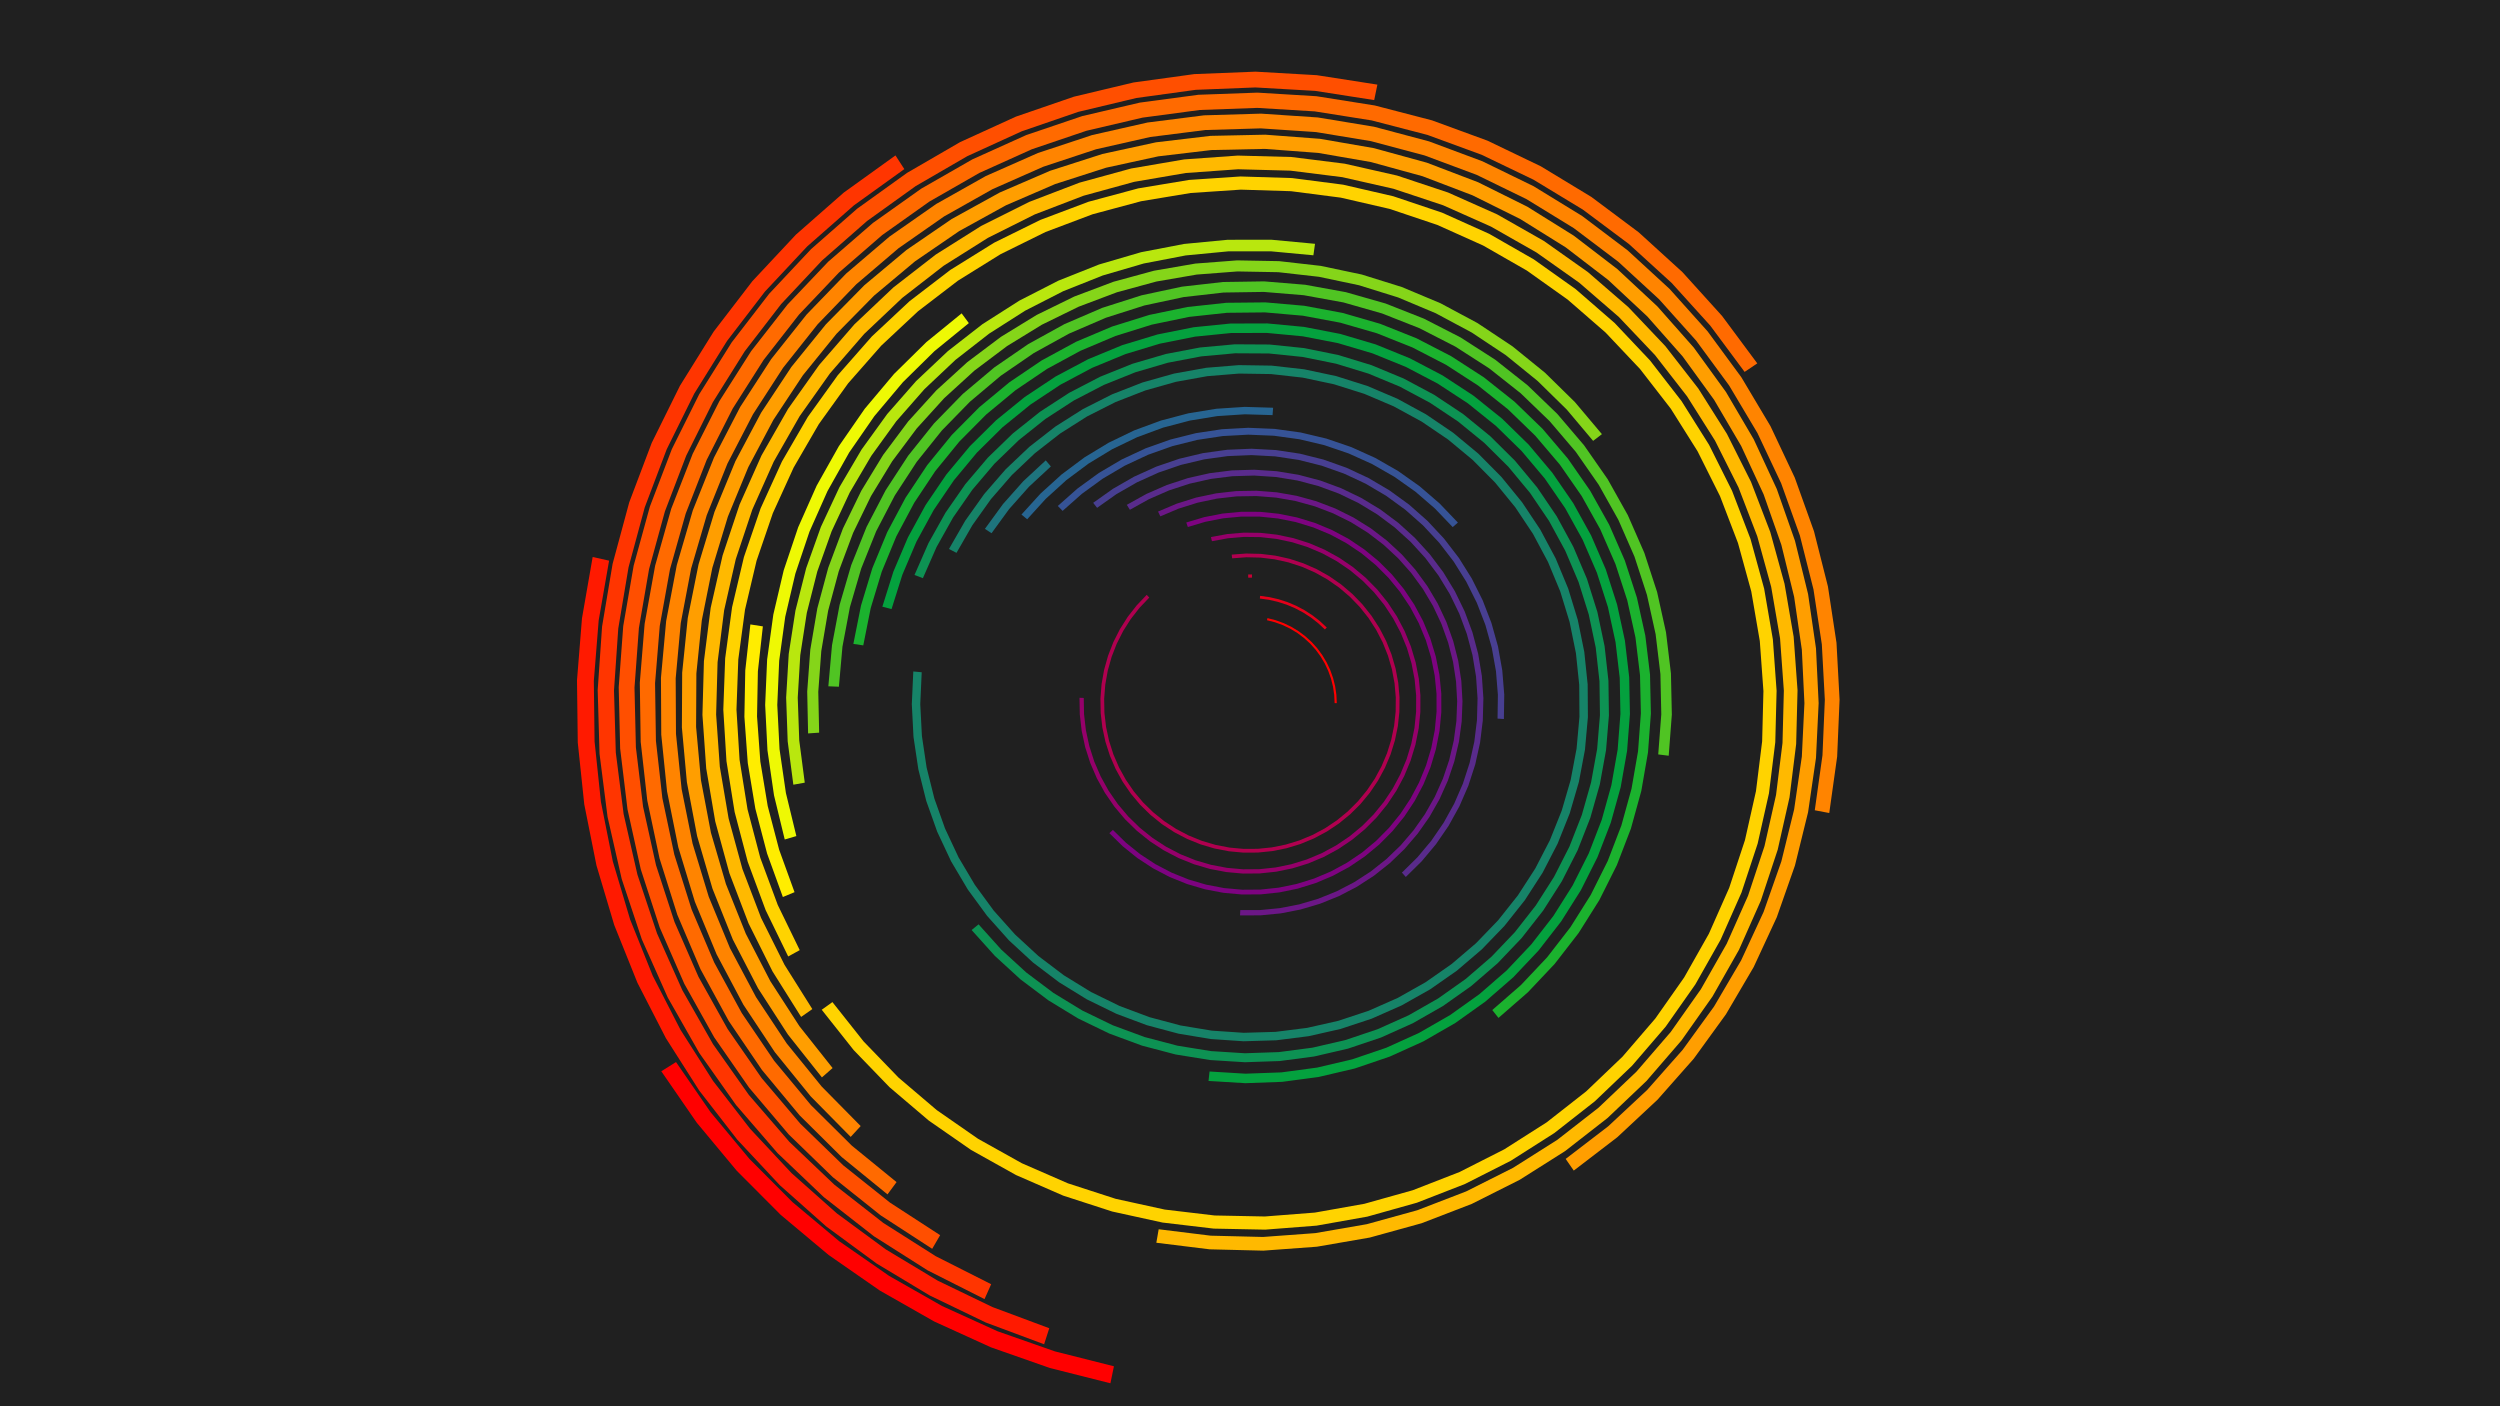 <svg xmlns="http://www.w3.org/2000/svg" xmlns:xlink="http://www.w3.org/1999/xlink" width="720" height="405" viewBox="0 0 720 405">
<path id="background" d="M 0.0 0.0 L 720.0 0.0 L 720.0 405.0 L 0.0 405.0 Z" stroke="none" fill-opacity="1" fill="#202020"></path>
<g transform="translate(360, 202.5) scale(1, -1) rotate(0.0) translate(0.0, 0.0)">
<g id="32d2fa64" transform="translate(0.0, 0.0) rotate(0.0) scale(1, 1)">
<g id="24e0e1ca" stroke="none" fill-opacity="1" fill="#ff0000">
<path id="face.000" d="M 24.996 0.0 L 24.877 2.439 L 24.52 4.855 L 23.929 7.225 L 23.11 9.526 L 22.07 11.735 L 20.819 13.833 L 19.37 15.799 L 17.736 17.614 L 15.932 19.261 L 13.977 20.723 L 11.888 21.988 L 9.685 23.044 L 7.39 23.879 L 5.024 24.486 L 4.899 23.874 L 7.205 23.282 L 9.443 22.467 L 11.59 21.439 L 13.627 20.205 L 15.534 18.779 L 17.292 17.173 L 18.886 15.404 L 20.299 13.487 L 21.518 11.442 L 22.532 9.288 L 23.331 7.044 L 23.907 4.734 L 24.255 2.378 L 24.371 0.0 Z"></path>
</g>
<g id="1ede9f16" stroke="none" fill-opacity="1" fill="#e5001a">
<path id="face.000" d="M 22.112 21.769 L 20.128 23.616 L 17.989 25.283 L 15.714 26.756 L 13.319 28.026 L 10.822 29.081 L 8.242 29.915 L 5.6 30.52 L 2.914 30.892 L 2.841 30.12 L 5.46 29.757 L 8.036 29.167 L 10.551 28.354 L 12.986 27.325 L 15.321 26.088 L 17.54 24.651 L 19.624 23.026 L 21.559 21.225 Z"></path>
</g>
<g id="528e1c4a" stroke="none" fill-opacity="1" fill="#ca0035">
<path id="face.000" d="M 0.579 37.059 L -0.529 37.059 L -0.516 36.133 L 0.565 36.132 Z"></path>
</g>
<g id="6c008794" stroke="none" fill-opacity="1" fill="#b0004f">
<path id="face.000" d="M -29.751 31.18 L -32.64 28.142 L -35.22 24.838 L -37.466 21.298 L -39.358 17.558 L -40.878 13.651 L -42.011 9.615 L -42.746 5.488 L -43.077 1.309 L -43 -2.882 L -42.517 -7.046 L -41.631 -11.144 L -40.351 -15.136 L -38.69 -18.984 L -36.663 -22.653 L -34.288 -26.108 L -31.59 -29.316 L -28.592 -32.246 L -25.324 -34.872 L -21.816 -37.167 L -18.102 -39.111 L -14.217 -40.684 L -10.197 -41.873 L -6.08 -42.666 L -1.907 -43.055 L 2.285 -43.036 L 6.456 -42.61 L 10.565 -41.782 L 14.574 -40.558 L 18.446 -38.95 L 22.142 -36.974 L 25.63 -34.647 L 28.875 -31.993 L 31.846 -29.037 L 34.517 -25.805 L 36.861 -22.33 L 38.856 -18.643 L 40.483 -14.78 L 41.727 -10.777 L 42.577 -6.672 L 43.024 -2.504 L 43.064 1.688 L 42.696 5.864 L 41.924 9.984 L 40.756 14.01 L 39.202 17.903 L 37.277 21.627 L 35 25.146 L 32.391 28.428 L 29.476 31.44 L 26.282 34.155 L 22.839 36.547 L 19.181 38.593 L 15.34 40.274 L 11.355 41.574 L 7.262 42.48 L 3.101 42.985 L -1.09 43.083 L -5.271 42.773 L -5.139 41.704 L -1.063 42.006 L 3.023 41.91 L 7.081 41.418 L 11.071 40.535 L 14.957 39.267 L 18.701 37.628 L 22.268 35.633 L 25.625 33.301 L 28.739 30.654 L 31.581 27.717 L 34.125 24.518 L 36.345 21.086 L 38.222 17.456 L 39.737 13.66 L 40.876 9.734 L 41.629 5.717 L 41.987 1.646 L 41.948 -2.441 L 41.513 -6.505 L 40.684 -10.508 L 39.471 -14.41 L 37.884 -18.177 L 35.939 -21.772 L 33.654 -25.16 L 31.05 -28.311 L 28.153 -31.194 L 24.989 -33.781 L 21.589 -36.049 L 17.984 -37.976 L 14.21 -39.544 L 10.301 -40.737 L 6.294 -41.545 L 2.228 -41.96 L -1.859 -41.978 L -5.928 -41.599 L -9.942 -40.826 L -13.861 -39.667 L -17.65 -38.133 L -21.271 -36.238 L -24.691 -34 L -27.877 -31.44 L -30.8 -28.583 L -33.431 -25.455 L -35.746 -22.087 L -37.723 -18.51 L -39.343 -14.757 L -40.59 -10.865 L -41.454 -6.87 L -41.925 -2.81 L -42 1.276 L -41.677 5.351 L -40.96 9.374 L -39.856 13.309 L -38.374 17.119 L -36.529 20.766 L -34.339 24.217 L -31.824 27.438 L -29.008 30.4 Z"></path>
</g>
<g id="250e04e6" stroke="none" fill-opacity="1" fill="#95006a">
<path id="face.000" d="M -49.106 1.535 L -49.022 -3.255 L -48.472 -8.013 L -47.462 -12.696 L -46 -17.257 L -44.1 -21.655 L -41.782 -25.847 L -39.066 -29.793 L -35.979 -33.456 L -32.55 -36.801 L -28.811 -39.796 L -24.799 -42.412 L -20.55 -44.626 L -16.107 -46.415 L -11.51 -47.763 L -6.804 -48.657 L -2.033 -49.088 L 2.757 -49.053 L 7.521 -48.551 L 12.213 -47.588 L 16.79 -46.172 L 21.207 -44.318 L 25.422 -42.042 L 29.395 -39.366 L 33.089 -36.317 L 36.469 -32.922 L 39.501 -29.214 L 42.159 -25.228 L 44.415 -21.002 L 46.249 -16.577 L 47.644 -11.994 L 48.585 -7.297 L 49.065 -2.531 L 49.078 2.259 L 48.625 7.028 L 47.709 11.73 L 46.34 16.32 L 44.531 20.756 L 42.298 24.994 L 39.663 28.994 L 36.65 32.719 L 33.29 36.133 L 29.613 39.203 L 25.654 41.9 L 21.452 44.2 L 17.045 46.079 L 12.477 47.52 L 7.79 48.509 L 3.029 49.037 L -1.761 49.099 L -6.534 48.694 L -11.245 47.826 L -10.964 46.63 L -6.371 47.476 L -1.717 47.871 L 2.953 47.811 L 7.595 47.296 L 12.165 46.332 L 16.619 44.927 L 20.916 43.095 L 25.013 40.853 L 28.872 38.223 L 32.458 35.229 L 35.734 31.901 L 38.671 28.269 L 41.24 24.369 L 43.417 20.237 L 45.182 15.912 L 46.517 11.437 L 47.409 6.852 L 47.851 2.203 L 47.838 -2.468 L 47.371 -7.115 L 46.453 -11.694 L 45.093 -16.163 L 43.305 -20.477 L 41.105 -24.597 L 38.514 -28.483 L 35.557 -32.098 L 32.262 -35.409 L 28.66 -38.382 L 24.786 -40.991 L 20.676 -43.21 L 16.37 -45.018 L 11.908 -46.398 L 7.333 -47.337 L 2.688 -47.827 L -1.982 -47.861 L -6.634 -47.44 L -11.222 -46.569 L -15.704 -45.255 L -20.037 -43.51 L -24.179 -41.352 L -28.091 -38.801 L -31.736 -35.881 L -35.079 -32.619 L -38.089 -29.048 L -40.737 -25.201 L -42.998 -21.114 L -44.85 -16.826 L -46.275 -12.378 L -47.261 -7.813 L -47.797 -3.173 L -47.879 1.497 Z"></path>
</g>
<g id="2f8702c4" stroke="none" fill-opacity="1" fill="#7d0380">
<path id="face.000" d="M -40.5 -37.454 L -36.647 -41.231 L -32.444 -44.614 L -27.931 -47.57 L -23.15 -50.071 L -18.147 -52.093 L -12.972 -53.617 L -7.672 -54.628 L -2.298 -55.116 L 3.097 -55.077 L 8.463 -54.511 L 13.748 -53.423 L 18.901 -51.825 L 23.873 -49.73 L 28.618 -47.16 L 33.088 -44.139 L 37.242 -40.695 L 41.039 -36.862 L 44.444 -32.677 L 47.424 -28.179 L 49.95 -23.411 L 51.998 -18.42 L 53.548 -13.252 L 54.587 -7.957 L 55.103 -2.586 L 55.092 2.809 L 54.554 8.178 L 53.494 13.468 L 51.923 18.63 L 49.854 23.613 L 47.309 28.371 L 44.311 32.857 L 40.889 37.028 L 37.077 40.846 L 32.909 44.272 L 28.426 47.276 L 23.672 49.827 L 18.691 51.901 L 13.531 53.478 L 8.242 54.545 L 2.874 55.089 L -2.521 55.106 L -7.893 54.596 L -13.188 53.564 L -18.358 52.019 L -17.899 50.719 L -12.859 52.225 L -7.695 53.231 L -2.458 53.728 L 2.802 53.712 L 8.036 53.181 L 13.193 52.142 L 18.224 50.603 L 23.08 48.581 L 27.716 46.094 L 32.086 43.166 L 36.15 39.825 L 39.867 36.103 L 43.203 32.035 L 46.126 27.661 L 48.608 23.023 L 50.625 18.164 L 52.157 13.132 L 53.19 7.973 L 53.715 2.739 L 53.726 -2.522 L 53.222 -7.758 L 52.21 -12.92 L 50.698 -17.959 L 48.701 -22.826 L 46.238 -27.474 L 43.333 -31.86 L 40.013 -35.941 L 36.311 -39.678 L 32.261 -43.035 L 27.902 -45.981 L 23.277 -48.487 L 18.428 -50.529 L 13.404 -52.088 L 8.251 -53.148 L 3.02 -53.7 L -2.241 -53.738 L -7.48 -53.262 L -12.647 -52.277 L -17.694 -50.791 L -22.571 -48.819 L -27.232 -46.381 L -31.633 -43.499 L -35.731 -40.2 L -39.488 -36.517 Z"></path>
</g>
<g id="7c1d9b26" stroke="none" fill-opacity="1" fill="#6b1786">
<path id="face.000" d="M -2.867 -61.13 L 2.986 -61.124 L 8.812 -60.56 L 14.558 -59.441 L 20.17 -57.778 L 25.598 -55.586 L 30.792 -52.887 L 35.704 -49.703 L 40.289 -46.064 L 44.505 -42.004 L 48.315 -37.56 L 51.682 -32.772 L 54.577 -27.685 L 56.972 -22.344 L 58.847 -16.799 L 60.182 -11.099 L 60.967 -5.299 L 61.195 0.55 L 60.862 6.394 L 59.973 12.18 L 58.535 17.854 L 56.562 23.365 L 54.071 28.662 L 51.085 33.696 L 47.632 38.423 L 43.743 42.798 L 39.454 46.781 L 34.804 50.337 L 29.836 53.432 L 24.594 56.038 L 19.128 58.131 L 13.487 59.693 L 7.722 60.708 L 1.887 61.168 L -3.966 61.069 L -9.782 60.41 L -15.509 59.199 L -21.094 57.447 L -26.486 55.169 L -25.824 53.79 L -20.567 56.011 L -15.121 57.719 L -9.538 58.9 L -3.867 59.542 L 1.839 59.639 L 7.529 59.19 L 13.15 58.2 L 18.65 56.678 L 23.98 54.637 L 29.09 52.096 L 33.934 49.078 L 38.468 45.612 L 42.65 41.728 L 46.441 37.462 L 49.808 32.854 L 52.719 27.945 L 55.148 22.78 L 57.072 17.407 L 58.474 11.875 L 59.341 6.234 L 59.665 0.536 L 59.443 -5.166 L 58.678 -10.822 L 57.375 -16.379 L 55.548 -21.785 L 53.213 -26.993 L 50.39 -31.953 L 47.107 -36.621 L 43.393 -40.954 L 39.282 -44.913 L 34.811 -48.46 L 30.022 -51.564 L 24.958 -54.197 L 19.666 -56.333 L 14.194 -57.955 L 8.592 -59.046 L 2.911 -59.596 L -2.796 -59.602 Z"></path>
</g>
<g id="349b9554" stroke="none" fill-opacity="1" fill="#592b8c">
<path id="face.000" d="M 44.87 -50.067 L 49.449 -45.55 L 53.575 -40.616 L 57.211 -35.311 L 60.324 -29.682 L 62.884 -23.782 L 64.869 -17.664 L 66.26 -11.385 L 67.045 -5.001 L 67.216 1.428 L 66.772 7.845 L 65.716 14.19 L 64.06 20.404 L 61.817 26.432 L 59.008 32.218 L 55.659 37.71 L 51.801 42.856 L 47.469 47.61 L 42.702 51.928 L 37.545 55.771 L 32.044 59.103 L 26.249 61.895 L 20.215 64.12 L 13.995 65.758 L 7.648 66.795 L 1.23 67.22 L -5.199 67.03 L -11.581 66.226 L -17.856 64.816 L -23.968 62.813 L -29.86 60.236 L -35.48 57.107 L -34.593 55.679 L -29.114 58.73 L -23.369 61.243 L -17.409 63.196 L -11.291 64.57 L -5.069 65.354 L 1.199 65.539 L 7.456 65.125 L 13.645 64.114 L 19.709 62.517 L 25.593 60.347 L 31.243 57.626 L 36.606 54.376 L 41.635 50.63 L 46.282 46.419 L 50.506 41.784 L 54.268 36.767 L 57.533 31.413 L 60.271 25.771 L 62.458 19.894 L 64.074 13.835 L 65.102 7.649 L 65.535 1.393 L 65.368 -4.876 L 64.603 -11.1 L 63.247 -17.223 L 61.312 -23.188 L 58.816 -28.94 L 55.781 -34.428 L 52.236 -39.601 L 48.213 -44.411 L 43.748 -48.815 Z"></path>
</g>
<g id="11542f9" stroke="none" fill-opacity="1" fill="#483f91">
<path id="face.000" d="M 73.121 -4.576 L 73.224 2.435 L 72.656 9.423 L 71.423 16.324 L 69.535 23.076 L 67.011 29.617 L 63.873 35.887 L 60.151 41.828 L 55.877 47.386 L 51.092 52.51 L 45.839 57.153 L 40.166 61.273 L 34.125 64.832 L 27.772 67.797 L 21.165 70.141 L 14.363 71.843 L 7.43 72.887 L 0.429 73.263 L -6.575 72.969 L -13.52 72.006 L -20.341 70.384 L -26.975 68.118 L -33.363 65.227 L -39.445 61.74 L -45.166 57.687 L -44.036 56.244 L -38.459 60.196 L -32.529 63.597 L -26.301 66.415 L -19.832 68.625 L -13.182 70.206 L -6.411 71.145 L 0.419 71.432 L 7.245 71.064 L 14.004 70.047 L 20.635 68.387 L 27.078 66.102 L 33.272 63.211 L 39.162 59.741 L 44.693 55.724 L 49.815 51.197 L 54.48 46.201 L 58.647 40.782 L 62.277 34.99 L 65.336 28.877 L 67.797 22.499 L 69.637 15.916 L 70.84 9.187 L 71.393 2.374 L 71.293 -4.461 Z"></path>
</g>
<g id="238d7eab" stroke="none" fill-opacity="1" fill="#365396">
<path id="face.000" d="M 59.873 51.995 L 54.626 57.482 L 48.878 62.443 L 42.682 66.831 L 36.095 70.607 L 29.177 73.735 L 21.992 76.187 L 14.605 77.941 L 7.084 78.981 L -0.502 79.296 L -8.083 78.885 L -15.591 77.75 L -22.955 75.903 L -30.109 73.36 L -36.986 70.144 L -43.525 66.285 L -49.665 61.819 L -55.349 56.786 L -53.966 55.366 L -48.423 60.273 L -42.437 64.628 L -36.062 68.39 L -29.356 71.526 L -22.381 74.005 L -15.201 75.806 L -7.881 76.913 L -0.49 77.314 L 6.907 77.006 L 14.24 75.993 L 21.442 74.283 L 28.448 71.892 L 35.193 68.842 L 41.615 65.16 L 47.656 60.882 L 53.26 56.045 L 58.376 50.695 Z"></path>
</g>
<g id="108701cf" stroke="none" fill-opacity="1" fill="#276592">
<path id="face.000" d="M 6.659 85.071 L -1.518 85.318 L -9.68 84.781 L -17.754 83.464 L -25.665 81.38 L -33.34 78.549 L -40.708 74.995 L -47.702 70.753 L -54.258 65.86 L -60.315 60.362 L -65.818 54.309 L -64.173 52.951 L -58.807 58.853 L -52.902 64.213 L -46.51 68.984 L -39.69 73.121 L -32.506 76.585 L -25.023 79.346 L -17.31 81.377 L -9.438 82.661 L -1.48 83.185 L 6.493 82.944 Z"></path>
</g>
<g id="3016f815" stroke="none" fill-opacity="1" fill="#1e747d">
<path id="face.000" d="M -58.822 69.911 L -65.29 63.912 L -71.15 57.318 L -76.346 50.188 L -74.437 48.934 L -69.371 55.885 L -63.658 62.314 L -57.351 68.163 Z"></path>
</g>
<g id="57201fde" stroke="none" fill-opacity="1" fill="#168368">
<path id="face.000" d="M -96.971 9.117 L -97.398 -0.296 L -96.914 -9.706 L -95.522 -19.026 L -93.237 -28.167 L -90.079 -37.045 L -86.077 -45.576 L -81.271 -53.68 L -75.703 -61.282 L -69.427 -68.311 L -62.501 -74.7 L -54.99 -80.39 L -46.965 -85.328 L -38.5 -89.467 L -29.674 -92.768 L -20.571 -95.201 L -11.275 -96.744 L -1.874 -97.381 L 7.545 -97.106 L 16.893 -95.922 L 26.083 -93.841 L 35.029 -90.882 L 43.647 -87.071 L 51.856 -82.446 L 59.581 -77.05 L 66.747 -70.932 L 73.289 -64.15 L 79.145 -56.768 L 84.26 -48.854 L 88.587 -40.483 L 92.084 -31.734 L 94.719 -22.687 L 96.469 -13.428 L 97.315 -4.043 L 97.25 5.379 L 96.275 14.752 L 94.399 23.986 L 91.639 32.995 L 88.022 41.696 L 83.581 50.007 L 78.358 57.849 L 72.401 65.15 L 65.767 71.842 L 58.517 77.861 L 50.719 83.151 L 42.447 87.663 L 33.777 91.354 L 24.792 94.191 L 15.574 96.145 L 6.21 97.2 L -3.211 97.346 L -12.603 96.58 L -21.876 94.91 L -30.945 92.352 L -39.725 88.929 L -48.132 84.675 L -56.089 79.627 L -63.521 73.835 L -70.359 67.351 L -76.537 60.237 L -82 52.559 L -86.695 44.39 L -84.528 43.28 L -79.95 51.245 L -74.624 58.731 L -68.6 65.667 L -61.933 71.989 L -54.687 77.637 L -46.929 82.558 L -38.732 86.706 L -30.172 90.043 L -21.33 92.537 L -12.288 94.165 L -3.131 94.912 L 6.055 94.77 L 15.185 93.742 L 24.172 91.836 L 32.933 89.07 L 41.386 85.471 L 49.451 81.072 L 57.054 75.914 L 64.123 70.046 L 70.591 63.522 L 76.399 56.403 L 81.492 48.756 L 85.822 40.654 L 89.348 32.17 L 92.039 23.386 L 93.868 14.383 L 94.819 5.245 L 94.882 -3.942 L 94.057 -13.092 L 92.352 -22.12 L 89.782 -30.94 L 86.372 -39.471 L 82.154 -47.633 L 77.166 -55.348 L 71.457 -62.546 L 65.079 -69.158 L 58.091 -75.123 L 50.56 -80.385 L 42.556 -84.895 L 34.153 -88.61 L 25.431 -91.495 L 16.471 -93.524 L 7.356 -94.678 L -1.827 -94.946 L -10.993 -94.325 L -20.057 -92.821 L -28.932 -90.449 L -37.537 -87.23 L -45.791 -83.194 L -53.615 -78.38 L -60.939 -72.833 L -67.691 -66.603 L -73.81 -59.75 L -79.239 -52.338 L -83.925 -44.437 L -87.827 -36.119 L -90.906 -27.463 L -93.134 -18.55 L -94.491 -9.464 L -94.963 -0.289 L -94.547 8.889 Z"></path>
</g>
<g id="1d56b3ea" stroke="none" fill-opacity="1" fill="#0d9253">
<path id="face.000" d="M -80.175 -65.346 L -73.475 -72.799 L -66.084 -79.568 L -58.073 -85.59 L -49.517 -90.809 L -40.496 -95.175 L -31.094 -98.648 L -21.401 -101.194 L -11.507 -102.79 L -1.504 -103.421 L 8.512 -103.081 L 18.449 -101.773 L 28.212 -99.51 L 37.71 -96.313 L 46.855 -92.211 L 55.559 -87.243 L 63.742 -81.456 L 71.326 -74.905 L 78.241 -67.65 L 84.421 -59.76 L 89.809 -51.309 L 94.353 -42.376 L 98.011 -33.046 L 100.749 -23.405 L 102.542 -13.544 L 103.371 -3.556 L 103.23 6.465 L 102.12 16.425 L 100.05 26.232 L 97.042 35.792 L 93.122 45.016 L 88.329 53.817 L 82.705 62.113 L 76.306 69.826 L 69.189 76.883 L 61.424 83.219 L 53.081 88.773 L 44.24 93.493 L 34.984 97.336 L 25.4 100.265 L 15.576 102.253 L 5.607 103.28 L -4.415 103.338 L -14.396 102.425 L -24.241 100.551 L -33.859 97.733 L -43.159 93.997 L -52.054 89.379 L -60.46 83.922 L -68.298 77.676 L -75.495 70.702 L -81.983 63.063 L -87.702 54.832 L -92.597 46.087 L -96.623 36.909 L -94.207 35.986 L -90.282 44.935 L -85.509 53.462 L -79.934 61.487 L -73.608 68.934 L -66.59 75.734 L -58.948 81.824 L -50.752 87.145 L -42.08 91.648 L -33.012 95.29 L -23.635 98.038 L -14.036 99.865 L -4.305 100.754 L 5.467 100.698 L 15.187 99.696 L 24.765 97.758 L 34.11 94.903 L 43.134 91.156 L 51.754 86.553 L 59.888 81.138 L 67.46 74.961 L 74.398 68.08 L 80.638 60.56 L 86.12 52.472 L 90.794 43.89 L 94.616 34.897 L 97.549 25.576 L 99.567 16.015 L 100.649 6.303 L 100.787 -3.467 L 99.978 -13.206 L 98.231 -22.82 L 95.561 -32.22 L 91.994 -41.317 L 87.563 -50.026 L 82.311 -58.266 L 76.285 -65.959 L 69.543 -73.032 L 62.149 -79.42 L 54.17 -85.062 L 45.683 -89.906 L 36.768 -93.905 L 27.507 -97.022 L 17.988 -99.229 L 8.299 -100.504 L -1.467 -100.836 L -11.219 -100.22 L -20.866 -98.664 L -30.317 -96.181 L -39.483 -92.796 L -48.279 -88.539 L -56.621 -83.451 L -64.432 -77.579 L -71.638 -70.979 L -78.171 -63.712 Z"></path>
</g>
<g id="3a2a29fd" stroke="none" fill-opacity="1" fill="#04a13e">
<path id="face.000" d="M -11.948 -108.812 L -1.339 -109.457 L 9.282 -109.071 L 19.816 -107.657 L 30.163 -105.228 L 40.226 -101.807 L 49.909 -97.426 L 59.122 -92.126 L 67.778 -85.958 L 75.795 -78.98 L 83.097 -71.257 L 89.616 -62.863 L 95.29 -53.876 L 100.065 -44.381 L 103.898 -34.467 L 106.751 -24.229 L 108.597 -13.762 L 109.42 -3.165 L 109.211 7.461 L 107.973 18.017 L 105.717 28.403 L 102.464 38.522 L 98.245 48.277 L 93.1 57.577 L 87.077 66.335 L 80.234 74.467 L 72.634 81.897 L 64.349 88.555 L 55.458 94.378 L 46.044 99.311 L 36.196 103.308 L 26.006 106.332 L 15.572 108.352 L 4.99 109.352 L -5.638 109.32 L -16.213 108.258 L -26.636 106.176 L -36.807 103.092 L -46.631 99.037 L -56.016 94.048 L -64.872 88.172 L -73.118 81.465 L -80.673 73.99 L -87.469 65.818 L -93.439 57.025 L -98.529 47.694 L -102.69 37.914 L -105.883 27.777 L -103.236 27.082 L -100.123 36.966 L -96.066 46.502 L -91.103 55.599 L -85.282 64.172 L -78.656 72.14 L -71.29 79.428 L -63.251 85.968 L -54.615 91.696 L -45.465 96.561 L -35.887 100.515 L -25.97 103.521 L -15.808 105.552 L -5.497 106.587 L 4.866 106.618 L 15.183 105.644 L 25.356 103.673 L 35.291 100.726 L 44.893 96.828 L 54.072 92.018 L 62.741 86.341 L 70.818 79.849 L 78.228 72.605 L 84.9 64.676 L 90.772 56.138 L 95.789 47.07 L 99.902 37.559 L 103.074 27.693 L 105.273 17.567 L 106.481 7.275 L 106.684 -3.086 L 105.882 -13.418 L 104.082 -23.623 L 101.3 -33.605 L 97.564 -43.271 L 92.908 -52.529 L 87.375 -61.291 L 81.02 -69.476 L 73.9 -77.006 L 66.084 -83.809 L 57.644 -89.823 L 48.662 -94.99 L 39.22 -99.262 L 29.409 -102.597 L 19.321 -104.966 L 9.05 -106.345 L -1.306 -106.721 L -11.649 -106.091 Z"></path>
</g>
<g id="31d87937" stroke="none" fill-opacity="1" fill="#1bb22e">
<path id="face.000" d="M 71.562 -90.658 L 80.039 -83.27 L 87.757 -75.092 L 94.643 -66.202 L 100.633 -56.684 L 105.668 -46.63 L 109.702 -36.133 L 112.696 -25.294 L 114.621 -14.215 L 115.46 -3.001 L 115.205 8.241 L 113.857 19.405 L 111.431 30.385 L 107.948 41.077 L 103.442 51.38 L 97.955 61.195 L 91.54 70.431 L 84.257 78.999 L 76.176 86.818 L 67.372 93.814 L 57.93 99.921 L 47.938 105.081 L 37.493 109.245 L 26.691 112.373 L 15.637 114.436 L 4.435 115.414 L -6.81 115.298 L -17.989 114.09 L -28.999 111.8 L -39.733 108.45 L -50.091 104.072 L -59.974 98.707 L -69.289 92.408 L -77.946 85.232 L -85.865 77.248 L -92.97 68.532 L -99.194 59.166 L -104.477 49.24 L -108.771 38.846 L -112.033 28.085 L -114.233 17.057 L -111.377 16.631 L -109.232 27.383 L -106.051 37.875 L -101.865 48.009 L -96.714 57.687 L -90.646 66.818 L -83.719 75.317 L -75.998 83.101 L -67.556 90.097 L -58.475 96.24 L -48.839 101.47 L -38.74 105.738 L -28.274 109.005 L -17.54 111.237 L -6.639 112.416 L 4.324 112.529 L 15.246 111.575 L 26.024 109.563 L 36.555 106.513 L 46.74 102.454 L 56.481 97.423 L 65.688 91.469 L 74.271 84.647 L 82.151 77.024 L 89.251 68.67 L 95.506 59.665 L 100.856 50.095 L 105.249 40.05 L 108.645 29.625 L 111.011 18.92 L 112.325 8.035 L 112.574 -2.926 L 111.756 -13.86 L 109.878 -24.662 L 106.959 -35.23 L 103.026 -45.464 L 98.117 -55.267 L 92.277 -64.547 L 85.563 -73.214 L 78.038 -81.188 L 69.773 -88.392 Z"></path>
</g>
<g id="2fab0e89" stroke="none" fill-opacity="1" fill="#50c423">
<path id="face.000" d="M 120.585 -15.151 L 121.488 -3.307 L 121.23 8.569 L 119.815 20.363 L 117.255 31.962 L 113.574 43.256 L 108.809 54.137 L 103.004 64.501 L 96.215 74.248 L 88.508 83.286 L 79.954 91.529 L 70.637 98.897 L 60.645 105.32 L 50.074 110.738 L 39.024 115.097 L 27.601 118.357 L 15.915 120.486 L 4.077 121.464 L -7.8 121.282 L -19.603 119.941 L -31.218 117.455 L -42.535 113.846 L -53.446 109.15 L -63.846 103.411 L -73.637 96.684 L -82.724 89.034 L -91.02 80.533 L -98.447 71.262 L -104.934 61.311 L -110.418 50.775 L -114.847 39.753 L -118.18 28.351 L -120.383 16.679 L -121.436 4.847 L -118.4 4.726 L -117.373 16.262 L -115.225 27.642 L -111.976 38.759 L -107.658 49.505 L -102.311 59.779 L -95.986 69.481 L -88.745 78.519 L -80.656 86.808 L -71.796 94.267 L -62.25 100.826 L -52.11 106.421 L -41.472 111 L -30.438 114.518 L -19.113 116.943 L -7.605 118.25 L 3.975 118.428 L 15.517 117.474 L 26.911 115.398 L 38.048 112.22 L 48.822 107.969 L 59.129 102.687 L 68.871 96.425 L 77.955 89.241 L 86.295 81.204 L 93.81 72.392 L 100.429 62.888 L 106.089 52.784 L 110.735 42.175 L 114.323 31.163 L 116.819 19.854 L 118.2 8.355 L 118.451 -3.224 L 117.57 -14.772 Z"></path>
</g>
<g id="e22e513" stroke="none" fill-opacity="1" fill="#85d519">
<path id="face.000" d="M 101.353 77.465 L 93.572 86.703 L 84.952 95.164 L 75.571 102.773 L 65.512 109.459 L 54.866 115.165 L 43.728 119.837 L 32.198 123.436 L 20.379 125.928 L 8.378 127.291 L -3.699 127.513 L -15.742 126.591 L -27.644 124.535 L -39.299 121.362 L -50.601 117.101 L -61.449 111.791 L -71.747 105.478 L -81.401 98.219 L -90.325 90.08 L -98.44 81.134 L -105.672 71.46 L -111.957 61.145 L -117.238 50.282 L -121.468 38.969 L -124.61 27.306 L -126.634 15.398 L -127.522 3.352 L -127.268 -8.724 L -124.086 -8.505 L -124.334 3.269 L -123.468 15.013 L -121.494 26.623 L -118.432 37.995 L -114.307 49.025 L -109.158 59.617 L -103.031 69.673 L -95.979 79.105 L -88.067 87.828 L -79.366 95.764 L -69.953 102.841 L -59.913 108.996 L -49.336 114.174 L -38.316 118.328 L -26.953 121.422 L -15.348 123.426 L -3.606 124.325 L 8.168 124.109 L 19.87 122.78 L 31.393 120.35 L 42.635 116.842 L 53.494 112.285 L 63.874 106.723 L 73.682 100.203 L 82.828 92.785 L 91.233 84.536 L 98.819 75.528 Z"></path>
</g>
<g id="10d7effc" stroke="none" fill-opacity="1" fill="#b9e70e">
<path id="face.000" d="M 18.724 132.281 L 6.171 133.457 L -6.437 133.445 L -18.988 132.244 L -31.37 129.865 L -43.473 126.329 L -55.188 121.668 L -66.412 115.924 L -77.044 109.147 L -86.99 101.398 L -96.162 92.746 L -104.476 83.268 L -111.861 73.049 L -118.249 62.178 L -123.584 50.754 L -127.818 38.878 L -130.914 26.656 L -132.843 14.196 L -133.59 1.61 L -133.147 -10.991 L -131.518 -23.494 L -128.23 -22.906 L -129.818 -10.716 L -130.25 1.569 L -129.522 13.841 L -127.641 25.989 L -124.622 37.906 L -120.494 49.485 L -115.293 60.624 L -109.064 71.222 L -101.864 81.187 L -93.757 90.428 L -84.815 98.863 L -75.118 106.419 L -64.752 113.026 L -53.808 118.627 L -42.386 123.171 L -30.586 126.618 L -18.514 128.937 L -6.276 130.109 L 6.017 130.121 L 18.256 128.974 Z"></path>
</g>
<g id="7ca3d601" stroke="none" fill-opacity="1" fill="#eef904">
<path id="face.000" d="M -83.049 112.251 L -93.194 103.983 L -102.52 94.801 L -110.945 84.786 L -118.396 74.026 L -124.807 62.616 L -130.121 50.656 L -134.292 38.25 L -137.283 25.509 L -139.069 12.544 L -139.632 -0.532 L -138.969 -13.603 L -137.085 -26.554 L -133.997 -39.272 L -130.647 -38.29 L -133.658 -25.89 L -135.495 -13.263 L -136.142 -0.519 L -135.592 12.23 L -133.851 24.871 L -130.935 37.294 L -126.868 49.389 L -121.687 61.05 L -115.436 72.175 L -108.172 82.666 L -99.957 92.431 L -90.864 101.383 L -80.973 109.445 Z"></path>
</g>
<g id="4f915132" stroke="none" fill-opacity="1" fill="#ffed00">
<path id="face.000" d="M -143.893 22.666 L -145.363 9.407 L -145.614 -3.93 L -144.644 -17.235 L -142.46 -30.395 L -139.082 -43.301 L -134.538 -55.843 L -131.174 -54.447 L -135.605 -42.218 L -138.899 -29.635 L -141.028 -16.804 L -141.974 -3.832 L -141.729 9.172 L -140.295 22.1 Z"></path>
</g>
<g id="4d5ebbc6" stroke="none" fill-opacity="1" fill="#ffd300">
<path id="face.000" d="M -123.347 -88.31 L -114.131 -99.936 L -103.824 -110.606 L -92.523 -120.218 L -80.338 -128.681 L -67.384 -135.913 L -53.786 -141.845 L -39.674 -146.421 L -25.182 -149.596 L -10.449 -151.34 L 4.384 -151.637 L 19.174 -150.484 L 33.782 -147.891 L 48.066 -143.884 L 61.891 -138.501 L 75.123 -131.793 L 87.638 -123.825 L 99.314 -114.673 L 110.04 -104.424 L 119.714 -93.176 L 128.242 -81.037 L 135.545 -68.122 L 141.551 -54.557 L 146.203 -40.469 L 149.457 -25.995 L 151.281 -11.272 L 151.659 3.559 L 150.586 18.356 L 148.073 32.977 L 144.143 47.283 L 138.836 61.137 L 132.2 74.406 L 124.3 86.963 L 115.211 98.689 L 105.02 109.47 L 93.825 119.205 L 81.733 127.8 L 68.859 135.172 L 55.326 141.252 L 41.264 145.98 L 26.807 149.313 L 12.094 151.218 L -2.734 151.676 L -17.537 150.683 L -32.171 148.25 L -46.498 144.398 L -60.381 139.166 L -73.686 132.603 L -86.286 124.771 L -98.061 115.746 L -108.898 105.614 L -118.693 94.472 L -127.353 82.427 L -134.796 69.593 L -140.949 56.093 L -145.754 42.057 L -149.165 27.619 L -151.15 12.917 L -151.688 -1.909 L -150.777 -16.717 L -148.423 -31.365 L -144.649 -45.712 L -139.492 -59.623 L -133.001 -72.963 L -129.676 -71.139 L -136.005 -58.132 L -141.033 -44.57 L -144.712 -30.581 L -147.007 -16.299 L -147.896 -1.862 L -147.371 12.594 L -145.436 26.928 L -142.11 41.006 L -137.425 54.691 L -131.426 67.853 L -124.17 80.366 L -115.726 92.11 L -106.175 102.974 L -95.609 112.852 L -84.129 121.652 L -71.843 129.288 L -58.871 135.687 L -45.336 140.789 L -31.367 144.544 L -17.098 146.916 L -2.666 147.884 L 11.792 147.437 L 26.137 145.58 L 40.232 142.331 L 53.943 137.721 L 67.137 131.793 L 79.689 124.605 L 91.48 116.225 L 102.395 106.734 L 112.331 96.221 L 121.192 84.789 L 128.895 72.545 L 135.365 59.608 L 140.54 46.101 L 144.371 32.153 L 146.821 17.897 L 147.867 3.47 L 147.499 -10.99 L 145.72 -25.345 L 142.548 -39.458 L 138.012 -53.193 L 132.156 -66.419 L 125.036 -79.011 L 116.721 -90.846 L 107.289 -101.813 L 96.831 -111.806 L 85.447 -120.73 L 73.245 -128.499 L 60.343 -135.039 L 46.864 -140.287 L 32.937 -144.194 L 18.695 -146.722 L 4.274 -147.846 L -10.188 -147.557 L -24.552 -145.856 L -38.682 -142.76 L -52.442 -138.299 L -65.7 -132.515 L -78.329 -125.464 L -90.21 -117.213 L -101.228 -107.841 L -111.278 -97.437 L -120.263 -86.102 Z"></path>
</g>
<g id="5f14da66" stroke="none" fill-opacity="1" fill="#ffb900">
<path id="face.000" d="M -26.975 -155.41 L -11.622 -157.305 L 3.843 -157.687 L 19.271 -156.552 L 34.513 -153.912 L 49.424 -149.791 L 63.859 -144.229 L 77.68 -137.28 L 90.754 -129.011 L 102.955 -119.5 L 114.165 -108.841 L 124.278 -97.134 L 133.195 -84.493 L 140.831 -71.04 L 147.113 -56.903 L 151.979 -42.218 L 155.384 -27.128 L 157.294 -11.777 L 157.691 3.688 L 156.571 19.117 L 153.946 34.362 L 149.839 49.276 L 144.292 63.717 L 137.356 77.545 L 129.1 90.627 L 119.602 102.837 L 108.953 114.058 L 97.256 124.182 L 84.624 133.112 L 71.178 140.761 L 57.047 147.056 L 42.368 151.937 L 27.281 155.357 L 11.932 157.282 L -3.532 157.694 L -18.963 156.59 L -34.21 153.979 L -49.129 149.888 L -63.575 144.354 L -77.41 137.433 L -90.5 129.189 L -102.719 119.703 L -113.951 109.065 L -124.086 97.378 L -133.029 84.755 L -140.691 71.317 L -147 57.192 L -151.896 42.517 L -155.33 27.434 L -157.27 12.086 L -157.698 -3.377 L -156.609 -18.808 L -154.013 -34.059 L -149.936 -48.981 L -144.417 -63.433 L -137.509 -77.274 L -129.278 -90.373 L -126.046 -88.113 L -134.071 -75.343 L -140.807 -61.847 L -146.188 -47.757 L -150.163 -33.207 L -152.693 -18.338 L -153.755 -3.293 L -153.338 11.784 L -151.447 26.748 L -148.098 41.454 L -143.325 55.762 L -137.174 69.534 L -129.703 82.636 L -120.984 94.944 L -111.102 106.338 L -100.151 116.71 L -88.237 125.959 L -75.474 133.997 L -61.986 140.746 L -47.901 146.141 L -33.355 150.13 L -18.488 152.675 L -3.444 153.752 L 11.633 153.35 L 26.599 151.473 L 41.309 148.139 L 55.621 143.38 L 69.399 137.242 L 82.509 129.784 L 94.825 121.078 L 106.229 111.207 L 116.612 100.266 L 125.872 88.361 L 133.923 75.606 L 140.685 62.124 L 146.093 48.044 L 150.097 33.503 L 152.657 18.639 L 153.749 3.595 L 153.361 -11.483 L 151.499 -26.45 L 148.18 -41.163 L 143.435 -55.48 L 137.31 -69.264 L 129.865 -82.381 L 121.171 -94.706 L 111.311 -106.12 L 100.381 -116.513 L 88.485 -125.785 L 75.738 -133.848 L 62.263 -140.623 L 48.188 -146.046 L 33.65 -150.064 L 18.789 -152.639 L 3.747 -153.745 L -11.332 -153.373 L -26.301 -151.525 Z"></path>
</g>
<g id="33c8f8d8" stroke="none" fill-opacity="1" fill="#ff9e00">
<path id="face.000" d="M 93.242 -134.632 L 105.78 -125.021 L 117.334 -114.247 L 127.796 -102.41 L 137.069 -89.62 L 145.067 -75.997 L 151.714 -61.666 L 156.95 -46.761 L 160.725 -31.421 L 163.005 -15.788 L 163.768 -0.009 L 163.006 15.77 L 160.728 31.403 L 156.955 46.743 L 151.721 61.649 L 145.075 75.981 L 137.079 89.605 L 127.808 102.396 L 117.347 114.234 L 105.794 125.01 L 93.257 134.621 L 79.852 142.981 L 65.704 150.009 L 50.945 155.642 L 35.711 159.826 L 20.145 162.524 L 4.392 163.709 L -11.402 163.37 L -27.09 161.511 L -42.526 158.15 L -57.566 153.317 L -72.071 147.057 L -85.904 139.428 L -98.939 130.502 L -111.053 120.362 L -122.133 109.102 L -132.077 96.827 L -140.792 83.65 L -148.197 69.696 L -154.223 55.092 L -158.813 39.976 L -161.926 24.488 L -163.532 8.772 L -163.617 -7.025 L -162.179 -22.757 L -159.231 -38.278 L -154.802 -53.442 L -148.933 -68.109 L -141.678 -82.142 L -133.104 -95.411 L -123.291 -107.791 L -120.209 -105.097 L -129.776 -93.025 L -138.136 -80.088 L -145.21 -66.406 L -150.932 -52.106 L -155.251 -37.321 L -158.124 -22.188 L -159.526 -6.85 L -159.444 8.553 L -157.878 23.876 L -154.843 38.977 L -150.367 53.715 L -144.492 67.953 L -137.272 81.559 L -128.775 94.406 L -119.08 106.375 L -108.276 117.353 L -96.465 127.24 L -83.757 135.943 L -70.269 143.38 L -56.127 149.484 L -41.463 154.196 L -26.413 157.474 L -11.117 159.286 L 4.282 159.616 L 19.642 158.461 L 34.818 155.831 L 49.671 151.751 L 64.061 146.259 L 77.856 139.406 L 90.926 131.256 L 103.149 121.884 L 114.413 111.379 L 124.612 99.836 L 133.652 87.365 L 141.448 74.081 L 147.928 60.108 L 153.031 45.575 L 156.71 30.618 L 158.931 15.376 L 159.673 -0.009 L 158.93 -15.394 L 156.707 -30.635 L 153.026 -45.592 L 147.921 -60.124 L 141.44 -74.097 L 133.642 -87.38 L 124.601 -99.85 L 114.401 -111.391 L 103.136 -121.896 L 90.911 -131.266 Z"></path>
</g>
<g id="18eb70ab" stroke="none" fill-opacity="1" fill="#ff8400">
<path id="face.000" d="M 166.825 -31.649 L 169.101 -15.403 L 169.798 0.986 L 168.911 17.367 L 166.447 33.585 L 162.429 49.49 L 156.895 64.933 L 149.897 79.77 L 141.5 93.862 L 131.783 107.078 L 120.835 119.295 L 108.759 130.399 L 95.669 140.285 L 81.685 148.862 L 66.939 156.05 L 51.569 161.781 L 35.717 166.002 L 19.531 168.674 L 3.164 169.772 L -13.234 169.285 L -29.507 167.218 L -45.506 163.59 L -61.079 158.435 L -76.083 151.802 L -90.376 143.752 L -103.826 134.36 L -116.307 123.714 L -127.702 111.913 L -137.905 99.068 L -146.821 85.299 L -154.367 70.733 L -160.472 55.507 L -165.08 39.763 L -168.146 23.647 L -169.644 7.311 L -169.557 -9.093 L -167.889 -25.412 L -164.653 -41.494 L -159.881 -57.189 L -153.616 -72.35 L -145.917 -86.836 L -136.857 -100.511 L -126.519 -113.249 L -115.001 -124.929 L -112.126 -121.806 L -123.356 -110.417 L -133.436 -97.999 L -142.269 -84.665 L -149.775 -70.541 L -155.884 -55.759 L -160.537 -40.457 L -163.691 -24.777 L -165.318 -8.865 L -165.402 7.129 L -163.943 23.056 L -160.953 38.769 L -156.461 54.119 L -150.508 68.964 L -143.151 83.166 L -134.458 96.592 L -124.509 109.116 L -113.399 120.621 L -101.23 131.001 L -88.117 140.158 L -74.181 148.007 L -59.552 154.474 L -44.368 159.5 L -28.77 163.037 L -12.903 165.052 L 3.084 165.527 L 19.043 164.457 L 34.824 161.852 L 50.279 157.736 L 65.266 152.149 L 79.643 145.141 L 93.277 136.778 L 106.04 127.139 L 117.814 116.313 L 128.488 104.401 L 137.963 91.515 L 146.15 77.775 L 152.973 63.309 L 158.368 48.252 L 162.285 32.745 L 164.688 16.932 L 165.553 0.962 L 164.873 -15.018 L 162.655 -30.858 Z"></path>
</g>
<g id="607a1a87" stroke="none" fill-opacity="1" fill="#ff6a00">
<path id="face.000" d="M 146.098 97.842 L 135.953 111.511 L 124.533 124.135 L 111.945 135.595 L 98.309 145.785 L 83.751 154.608 L 68.409 161.982 L 52.425 167.838 L 35.949 172.12 L 19.137 174.79 L 2.146 175.822 L -14.866 175.205 L -31.738 172.946 L -48.313 169.067 L -64.435 163.603 L -79.953 156.605 L -94.722 148.14 L -108.603 138.287 L -121.466 127.137 L -133.191 114.796 L -143.667 101.378 L -152.797 87.011 L -160.495 71.828 L -166.688 55.972 L -171.319 39.591 L -174.345 22.839 L -175.736 5.873 L -175.481 -11.147 L -173.581 -28.064 L -170.053 -44.717 L -164.932 -60.952 L -158.266 -76.615 L -150.115 -91.56 L -140.558 -105.646 L -129.684 -118.743 L -117.594 -130.727 L -104.402 -141.485 L -101.792 -137.948 L -114.654 -127.459 L -126.442 -115.774 L -137.044 -103.005 L -146.363 -89.271 L -154.309 -74.699 L -160.809 -59.428 L -165.802 -43.599 L -169.241 -27.362 L -171.094 -10.869 L -171.343 5.727 L -169.986 22.268 L -167.036 38.601 L -162.521 54.573 L -156.482 70.032 L -148.977 84.836 L -140.075 98.844 L -129.861 111.926 L -118.43 123.958 L -105.888 134.829 L -92.354 144.437 L -77.954 152.69 L -62.824 159.513 L -47.105 164.84 L -30.945 168.623 L -14.494 170.825 L 2.092 171.426 L 18.659 170.42 L 35.051 167.817 L 51.114 163.642 L 66.698 157.932 L 81.657 150.742 L 95.851 142.14 L 109.147 132.205 L 121.419 121.031 L 132.554 108.723 L 142.446 95.396 Z"></path>
</g>
<g id="6841a152" stroke="none" fill-opacity="1" fill="#ff4f00">
<path id="face.000" d="M 36.686 178.13 L 19.235 180.848 L 1.602 181.861 L -16.045 181.159 L -33.541 178.748 L -50.721 174.652 L -67.422 168.909 L -83.488 161.573 L -98.766 152.713 L -113.113 142.413 L -126.393 130.77 L -138.481 117.894 L -149.264 103.906 L -158.638 88.938 L -166.517 73.131 L -172.825 56.635 L -177.504 39.604 L -180.508 22.2 L -181.81 4.587 L -181.398 -13.07 L -179.275 -30.603 L -175.461 -47.848 L -169.993 -64.641 L -162.921 -80.825 L -154.313 -96.247 L -144.25 -110.761 L -132.827 -124.23 L -120.15 -136.528 L -106.341 -147.538 L -91.529 -157.157 L -89.241 -153.228 L -103.683 -143.85 L -117.147 -133.115 L -129.506 -121.124 L -140.644 -107.992 L -150.456 -93.84 L -158.848 -78.804 L -165.743 -63.025 L -171.075 -46.651 L -174.793 -29.838 L -176.863 -12.743 L -177.265 4.472 L -175.995 21.645 L -173.066 38.614 L -168.505 55.219 L -162.354 71.303 L -154.672 86.714 L -145.532 101.308 L -135.019 114.946 L -123.233 127.501 L -110.285 138.853 L -96.297 148.895 L -81.401 157.534 L -65.737 164.686 L -49.453 170.286 L -32.703 174.28 L -15.644 176.63 L 1.562 177.315 L 18.754 176.327 L 35.768 173.676 Z"></path>
</g>
<g id="4d3d4eaa" stroke="none" fill-opacity="1" fill="#ff3500">
<path id="face.000" d="M -102.105 157.739 L -116.996 147.034 L -130.772 134.929 L -143.303 121.538 L -154.468 106.989 L -164.162 91.421 L -172.292 74.983 L -178.781 57.83 L -183.567 40.126 L -186.605 22.04 L -187.864 3.744 L -187.335 -14.588 L -185.02 -32.78 L -180.943 -50.661 L -175.143 -68.059 L -167.674 -84.808 L -158.608 -100.75 L -148.031 -115.732 L -136.044 -129.611 L -122.761 -142.256 L -108.308 -153.546 L -92.824 -163.373 L -76.456 -171.644 L -74.545 -167.353 L -90.504 -159.289 L -105.601 -149.707 L -119.692 -138.7 L -132.643 -126.371 L -144.33 -112.838 L -154.643 -98.231 L -163.482 -82.688 L -170.764 -66.357 L -176.42 -49.394 L -180.395 -31.961 L -182.651 -14.223 L -183.168 3.65 L -181.939 21.489 L -178.978 39.123 L -174.312 56.384 L -167.985 73.108 L -160.058 89.136 L -150.606 104.314 L -139.72 118.499 L -127.503 131.555 L -114.071 143.358 L -99.552 153.796 Z"></path>
</g>
<g id="64a6c6e1" stroke="none" fill-opacity="1" fill="#ff1a00">
<path id="face.000" d="M -189.314 42.083 L -192.39 24.43 L -193.824 6.57 L -193.603 -11.347 L -191.729 -29.167 L -188.219 -46.738 L -183.102 -63.91 L -176.422 -80.537 L -168.236 -96.476 L -158.614 -111.591 L -147.638 -125.754 L -135.401 -138.843 L -122.009 -150.747 L -107.575 -161.364 L -92.223 -170.604 L -76.083 -178.388 L -59.295 -184.648 L -57.812 -180.032 L -74.181 -173.928 L -89.917 -166.339 L -104.886 -157.33 L -118.959 -146.979 L -132.016 -135.372 L -143.947 -122.61 L -154.648 -108.801 L -164.03 -94.064 L -172.011 -78.523 L -178.525 -62.312 L -183.514 -45.57 L -186.936 -28.438 L -188.763 -11.063 L -188.978 6.405 L -187.581 23.82 L -184.581 41.031 Z"></path>
</g>
<g id="2064c71e" stroke="none" fill-opacity="1" fill="#ff0000">
<path id="face.000" d="M -169.546 -106.026 L -159.337 -120.828 L -147.839 -134.652 L -135.145 -147.388 L -121.359 -158.932 L -106.592 -169.191 L -90.962 -178.082 L -74.598 -185.534 L -57.63 -191.485 L -40.196 -195.887 L -39.191 -190.99 L -56.189 -186.697 L -72.733 -180.895 L -88.688 -173.63 L -103.927 -164.962 L -118.325 -154.959 L -131.767 -143.704 L -144.143 -131.286 L -155.353 -117.807 L -165.308 -103.376 Z"></path>
</g>
</g>

</g>
</svg>
